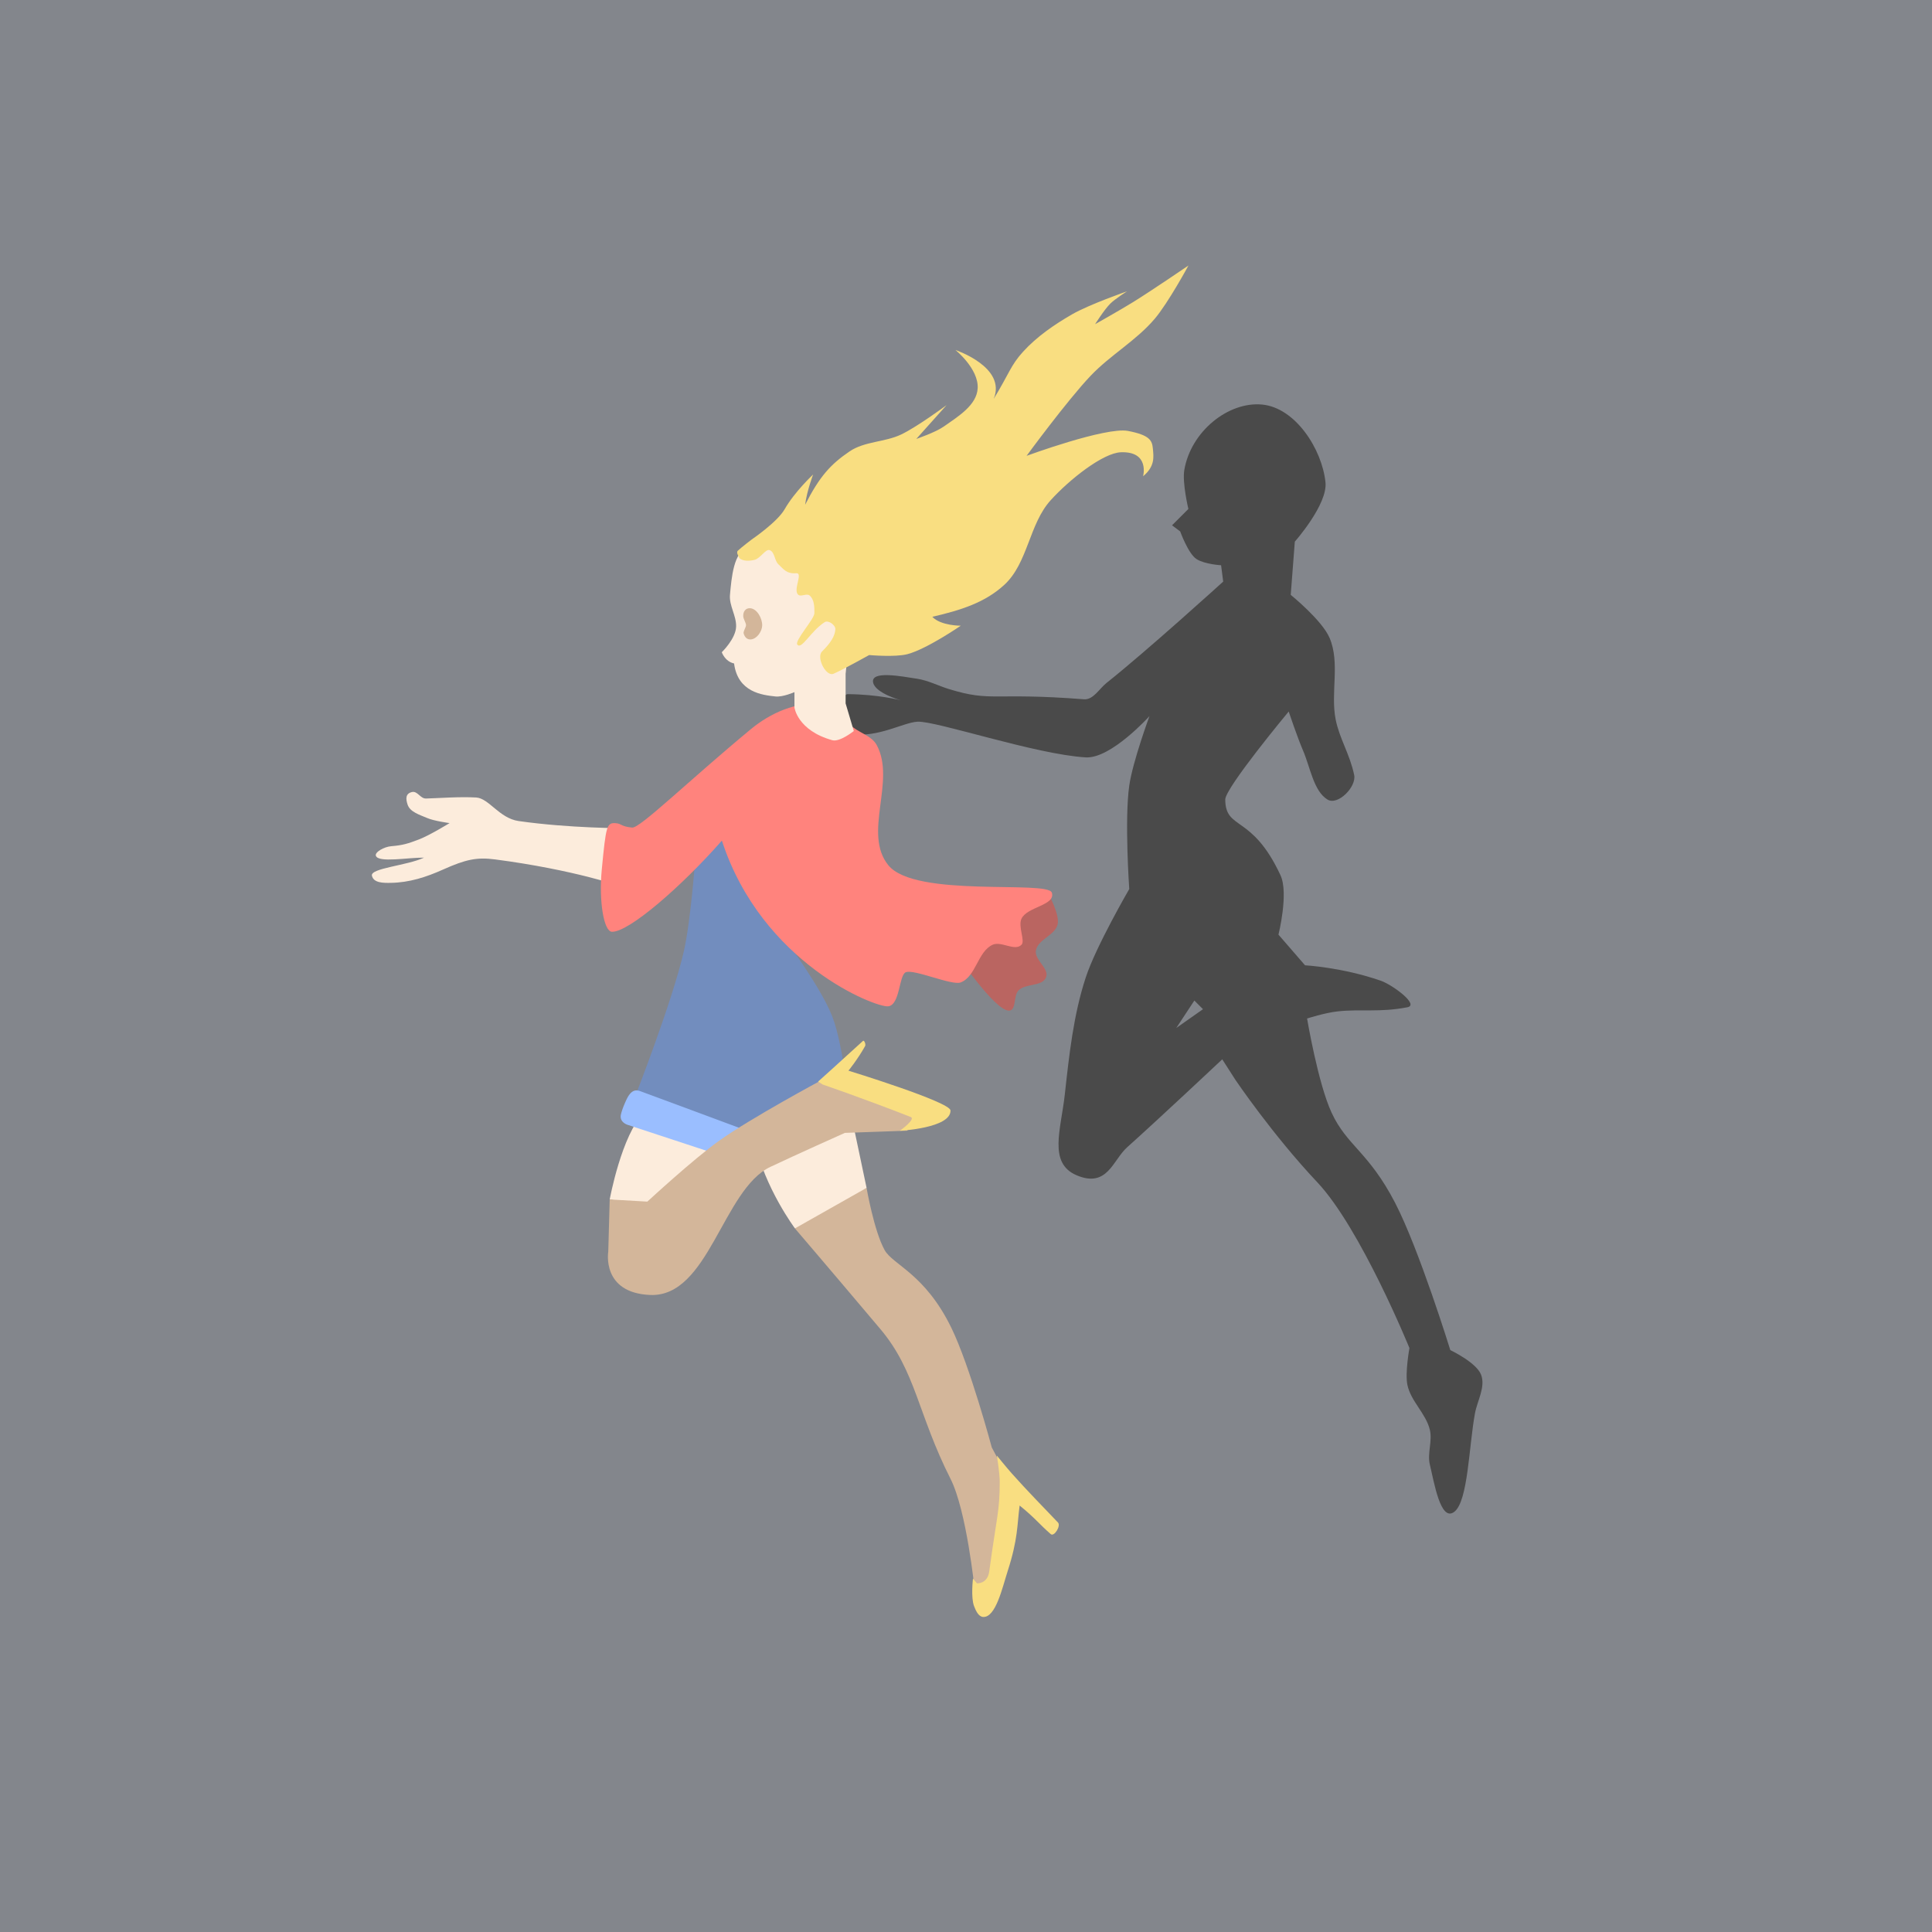 <svg xmlns="http://www.w3.org/2000/svg" width="192" height="192">
  <rect width="100%" height="100%" style="fill:#83868c;stroke-width:4" />
  <path
    d="M125.42 40.204c-3.353-.314-7.078 2.673-7.726 6.508-.216 1.278.406 3.867.406 3.867l-1.625 1.625.812.61s.802 2.225 1.625 2.749 2.438.61 2.438.61l.21 1.625s-7.584 6.887-11.593 10.07c-.723.575-1.322 1.697-2.242 1.626-9.097-.71-9.134.303-13.422-1.016-1.045-.321-2.07-.856-3.15-1.023-1.577-.243-4.707-.854-4.374.414.273 1.037 2.719 1.718 2.719 1.718s-2.249-.585-5.25-.603c-.894-.004-.527 3.865.36 3.978 2.691.344 5.15-1.157 6.562-1.24 1.829-.109 11.75 3.257 16.734 3.545 2.51.145 6.328-4.101 6.328-4.101s-1.67 4.532-2.008 6.906c-.483 3.393 0 10.28 0 10.28s-3.303 5.677-4.32 8.775c-1.231 3.747-1.653 7.727-2.086 11.648-.384 3.474-1.663 6.802 1.156 8.014 3.075 1.32 3.617-1.499 5.031-2.765 3.2-2.865 9.461-8.75 9.461-8.75l1.312 2.047s3.681 5.448 8.133 10.172c4.31 4.573 9.157 16.476 9.157 16.476s-.45 2.461-.203 3.656c.337 1.634 1.851 2.854 2.234 4.477.265 1.123-.275 2.34 0 3.46.418 1.707 1.055 5.756 2.437 4.673 1.36-1.066 1.44-6.49 2.04-9.758.235-1.284 1.081-2.651.609-3.867-.472-1.215-3.055-2.438-3.055-2.438s-3.092-10.019-5.492-14.648c-2.62-5.056-4.77-5.636-6.305-8.945-1.356-2.925-2.437-9.36-2.437-9.36s1.756-.57 3.053-.71c2.296-.248 4.163.125 6.914-.407 1.224-.236-1.47-2.23-2.648-2.64-3.822-1.33-7.522-1.531-7.522-1.531l-2.641-3.047s1.032-4.115.203-5.899c-2.844-6.12-5.462-4.418-5.492-7.523-.011-1.154 6.305-8.75 6.305-8.75s.877 2.606 1.422 3.867c.721 1.67 1.055 4.047 2.437 4.883 1.029.622 2.896-1.27 2.649-2.446-.435-2.073-1.455-3.6-1.836-5.492-.537-2.665.46-5.634-.61-8.132-.755-1.765-3.859-4.274-3.859-4.274l.406-5.29s3.277-3.697 3.047-5.898c-.344-3.306-2.995-7.417-6.305-7.726zm-6.726 59.228.859.86-2.656 1.867z"
    style="fill:#4a4a4a;stroke-width:4" />
  <path
    d="M79 122.08s3.319 3.873 8.485 9.995c3.534 4.188 3.719 8.448 6.975 14.885 1.604 3.17 2.398 10.995 2.398 10.995l1.342.432 2.103-11.285-1.739-3.252s-2.17-8.11-4.032-11.92c-2.614-5.348-5.795-6.23-6.615-7.694-1.05-1.873-1.798-6.184-1.798-6.184l-5.106 1.95z"
    style="fill:#d3b69a;stroke-width:4" />
  <path
    d="m60.592 119.2 8.845 1.582s4.89-10.36 5.545-7.36c1.017 4.65 4.019 8.654 4.019 8.654l7.119-4.026L84 108s-15.206-2.14-20 2.572c-2.225 2.186-3.408 8.629-3.408 8.629z"
    style="fill:#fcecdc;stroke-width:4" />
  <path
    d="M69.084 85.46s-.445 6.086-1.119 9.05c-1.133 4.987-4.88 14.543-4.88 14.543l11.897 4.373 9.458-2.645s-.529-6.683-1.729-9.762c-1.373-3.522-6.102-9.56-6.102-9.56l-3.864-10.678z"
    style="fill:#728dbe;stroke-width:4" />
  <path
    d="M94.82 94.468s4.022 6.02 5.465 5.968c.74-.028.414-1.488.935-2.013.71-.715 2.356-.36 2.733-1.294.354-.88-1.164-1.726-1.007-2.661.186-1.108 1.88-1.5 2.157-2.589.24-.947-.863-2.948-.863-2.948z"
    style="fill:#ba6561;stroke-width:4" />
  <path
    d="M37.356 85.052c.266.712 3.2.16 4.782.179-1.659.788-5.348 1.04-5.177 1.794.167.732 1.134.725 1.884.712 1.845-.032 3.503-.567 5.186-1.322 2.263-1.013 3.362-1.244 5.172-1.007 7.897 1.034 12.56 2.695 12.56 2.695l.304-5.797s-5.44.016-10.526-.712c-1.921-.274-2.955-2.267-4.22-2.339-1.659-.093-3.595.061-4.983.102-.575.016-.84-.777-1.4-.645-.626.147-.636.645-.43 1.255.248.74 1.216 1.01 1.931 1.322.701.306 2.238.509 2.238.509s-1.974 1.216-3.051 1.627c-1.076.41-1.598.577-2.745.67-.711.057-1.662.596-1.526.957z"
    style="fill:#fcecdc;stroke-width:4" />
  <path
    d="M84.828 72.32c.771.57 1.847.881 2.301 1.726 1.932 3.596-1.413 8.76 1.15 11.937 2.648 3.28 15.86 1.467 16.253 2.732.392 1.267-2.466 1.384-3.02 2.59-.361.783.394 2.193 0 2.588-.678.678-2.007-.404-2.877 0-1.481.687-1.638 3.158-3.164 3.74-.881.335-4.678-1.367-5.465-1.008-.675.309-.553 3.219-1.726 3.38-1.213.167-12.562-4.231-16.539-16.467-4.01 4.566-9.258 9.116-10.93 9.06-.805-.027-1.31-3.033-1.007-6.183.422-4.392.486-4.695 1.439-4.602.544.052.492.332 1.582.43.781.072 5.474-4.54 11.793-9.779 1.914-1.587 4.587-2.81 7.047-2.445 1.29.192 2.115 1.527 3.164 2.302z"
    style="fill:#ff837d;stroke-width:4" />
  <path
    d="M84.036 66.952v2.95l.814 2.745s-1.39 1.123-2.136.915c-3.47-.966-3.763-3.254-3.763-3.254v-1.525s-1.161.514-1.9.43c-1.288-.144-3.726-.401-4.1-3.278-.92-.203-1.22-1.118-1.22-1.118s1.387-1.332 1.423-2.543c.033-1.085-.704-2.086-.61-3.152.144-1.631.38-4.43 1.764-4.585 11.704-1.31 9.728 12.415 9.728 12.415z"
    style="fill:#fcecdc;stroke-width:4" />
  <path
    d="M62.22 109.36c.455-.999.894-1.11 1.424-.915a3009.296 3009.296 0 0 1 11.644 4.322l-1.271 2.847-11.593-3.813s-.917-.236-.712-1.068c.116-.474.306-.929.508-1.373z"
    style="fill:#9abeff;stroke-width:4" />
  <path
    d="m60.592 119.2 3.74.216s4.583-4.235 7.119-6.04c3.22-2.295 10.21-6.041 10.21-6.041l9.852 3.092-1.366 1.941-6.184.216s-4.955 2.216-7.407 3.38c-4.724 2.242-6.125 12.967-11.937 12.728-4.876-.201-4.17-4.315-4.17-4.315z"
    style="fill:#d3b69a;stroke-width:4" />
  <path
    d="M85.756 103.45c-2.364 2.168-4.453 4.035-4.453 4.035l.446.29s4.15 1.42 8.757 3.23c.54.212-1.078 1.367-1.078 1.367s5.075-.254 5.031-2.016c-.02-.847-10.14-3.953-10.14-3.953s.927-1.14 1.655-2.445c.09-.16-.083-.633-.218-.508zM96.692 156.88s-.22 1.882.108 2.733c.168.436.432 1.049.899 1.078 1.26.08 1.915-2.923 2.445-4.566 1.032-3.2.926-4.535 1.186-6.508 1.581 1.284 1.96 1.859 3.092 2.84.342.297 1.031-.822.72-1.15-1.491-1.567-3.117-3.216-4.603-4.89-.508-.573-1.474-1.762-1.474-1.762s.291 1.745.288 2.625c-.012 2.98-.286 3.316-1.043 8.88-.173 1.276-1.222 1.187-1.222 1.187z"
    style="fill:#f9de81;stroke-width:4" />
  <path
    d="M73.864 61.276c-.036-.457.204-.848.661-.833.705.024 1.245 1.023 1.22 1.728-.02.59-.53 1.325-1.118 1.373-.383.032-.62-.22-.724-.59-.062-.223.254-.62.235-.85-.019-.225-.256-.601-.274-.828z"
    style="fill:#d3b69a;stroke-width:4" />
  <path
    d="M73.472 55.464c.379.333 1.011.291 1.503.177.58-.135 1.107-1.102 1.502-.972.528.173.473 1.04.884 1.414.488.443.774.963 1.768.884.707-.057-.327 1.62.177 2.12.272.272.853-.156 1.149.09.469.387.487 1.153.478 1.762-.008.595-2.004 2.752-1.694 3.124.436.525 1.309-1.327 2.718-2.235.357-.23 1.08.283 1.06.707-.03.65-.455 1.351-1.325 2.21-.59.583.386 2.536 1.149 2.21.895-.383 3.535-1.857 3.535-1.857s2.575.233 3.801-.088c1.938-.509 5.303-2.829 5.303-2.829s-1.976.016-2.828-.883c2.855-.663 5.238-1.414 7.16-3.182 2.347-2.162 2.454-6.032 4.596-8.397 1.892-2.09 5.212-4.706 6.982-4.773 2.89-.11 2.21 2.386 2.21 2.386 1.202-1.001 1.045-1.94.972-2.74-.072-.799-.278-1.346-2.475-1.767S102.021 45.3 102.021 45.3s4.026-5.493 6.364-7.955c1.955-2.059 4.526-3.494 6.364-5.657 1.355-1.595 3.36-5.303 3.36-5.303s-3.62 2.469-5.48 3.624c-1.246.772-3.801 2.21-3.801 2.21s.906-1.438 1.502-2.034c.492-.49 1.68-1.237 1.68-1.237s-3.766 1.306-5.48 2.298c-1.765 1.021-3.49 2.204-4.862 3.712-1.237 1.362-1.345 2.112-2.916 4.685 1.304-3.16-3.801-4.861-3.801-4.861s2.31 1.856 2.21 3.8c-.087 1.689-1.953 2.81-3.36 3.801-.837.59-2.74 1.237-2.74 1.237l3.006-3.358s-2.893 2.145-4.508 2.916c-1.623.775-3.639.67-5.126 1.68-1.904 1.292-2.987 2.5-4.42 5.303.174-1.379.795-3.005.795-3.005s-1.833 1.702-2.828 3.447c-.733 1.286-3.27 3.005-3.27 3.005s-1.004.76-1.415 1.15c-.127.243.129.511.177.706z"
    style="fill:#f9de81;stroke-width:4" />
</svg>
